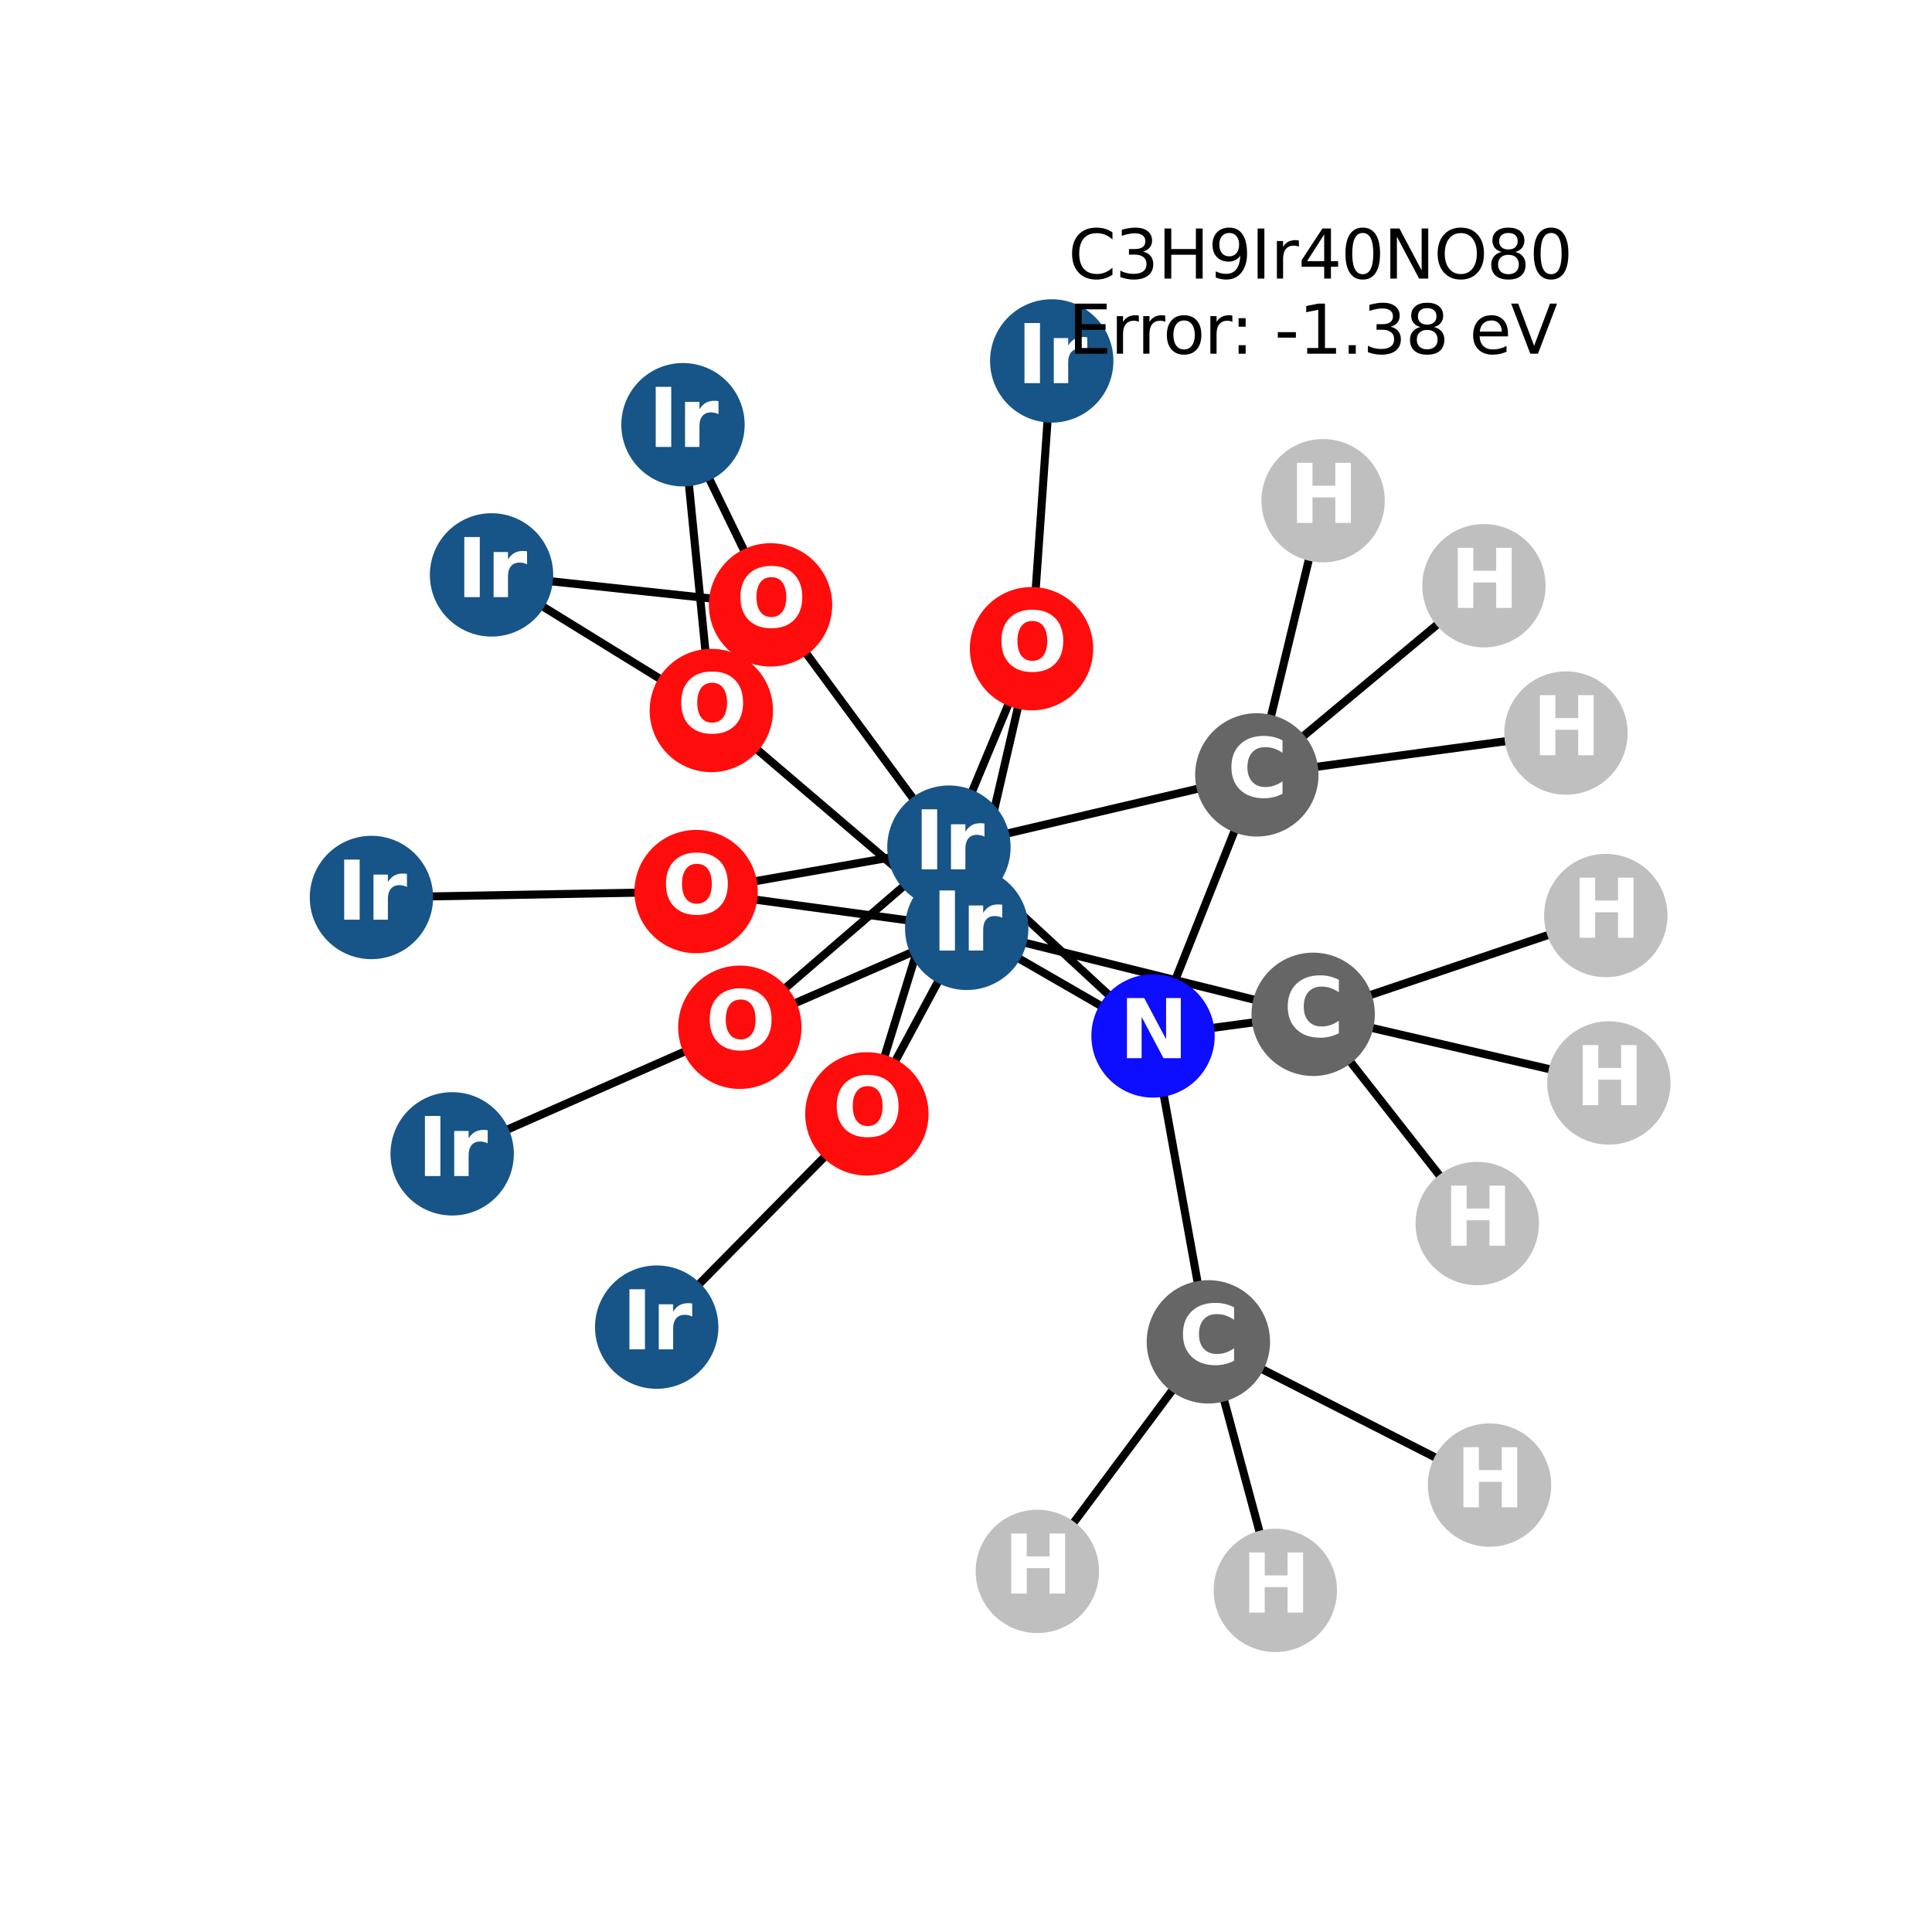 <?xml version="1.0" encoding="utf-8" standalone="no"?>
<!DOCTYPE svg PUBLIC "-//W3C//DTD SVG 1.1//EN"
  "http://www.w3.org/Graphics/SVG/1.1/DTD/svg11.dtd">
<svg xmlns:xlink="http://www.w3.org/1999/xlink" width="288pt" height="288pt" viewBox="0 0 288 288" xmlns="http://www.w3.org/2000/svg" version="1.1">
 <defs>
  <style type="text/css">*{stroke-linejoin: round; stroke-linecap: butt}</style>
 </defs>
 <g id="figure_1">
  <g id="patch_1">
   <path d="M 0 288 
L 288 288 
L 288 0 
L 0 0 
z
" style="fill: #ffffff"/>
  </g>
  <g id="axes_1">
   <g id="LineCollection_1">
    <path d="M 239.831 161.433 
L 195.75 151.203 
" clip-path="url(#pafadaaf0f1)" style="fill: none; stroke: #000000; stroke-width: 1.2"/>
    <path d="M 239.37 136.478 
L 195.75 151.203 
" clip-path="url(#pafadaaf0f1)" style="fill: none; stroke: #000000; stroke-width: 1.2"/>
    <path d="M 233.436 109.274 
L 187.353 115.509 
" clip-path="url(#pafadaaf0f1)" style="fill: none; stroke: #000000; stroke-width: 1.2"/>
    <path d="M 221.205 87.311 
L 187.353 115.509 
" clip-path="url(#pafadaaf0f1)" style="fill: none; stroke: #000000; stroke-width: 1.2"/>
    <path d="M 197.232 74.64 
L 187.353 115.509 
" clip-path="url(#pafadaaf0f1)" style="fill: none; stroke: #000000; stroke-width: 1.2"/>
    <path d="M 141.456 126.285 
L 114.864 90.169 
" clip-path="url(#pafadaaf0f1)" style="fill: none; stroke: #000000; stroke-width: 1.2"/>
    <path d="M 141.456 126.285 
L 103.766 132.907 
" clip-path="url(#pafadaaf0f1)" style="fill: none; stroke: #000000; stroke-width: 1.2"/>
    <path d="M 141.456 126.285 
L 153.769 96.701 
" clip-path="url(#pafadaaf0f1)" style="fill: none; stroke: #000000; stroke-width: 1.2"/>
    <path d="M 141.456 126.285 
L 129.221 166.047 
" clip-path="url(#pafadaaf0f1)" style="fill: none; stroke: #000000; stroke-width: 1.2"/>
    <path d="M 141.456 126.285 
L 110.287 153.132 
" clip-path="url(#pafadaaf0f1)" style="fill: none; stroke: #000000; stroke-width: 1.2"/>
    <path d="M 141.456 126.285 
L 171.882 154.425 
" clip-path="url(#pafadaaf0f1)" style="fill: none; stroke: #000000; stroke-width: 1.2"/>
    <path d="M 141.456 126.285 
L 187.353 115.509 
" clip-path="url(#pafadaaf0f1)" style="fill: none; stroke: #000000; stroke-width: 1.2"/>
    <path d="M 101.811 63.313 
L 114.864 90.169 
" clip-path="url(#pafadaaf0f1)" style="fill: none; stroke: #000000; stroke-width: 1.2"/>
    <path d="M 101.811 63.313 
L 106.039 105.912 
" clip-path="url(#pafadaaf0f1)" style="fill: none; stroke: #000000; stroke-width: 1.2"/>
    <path d="M 156.781 53.804 
L 153.769 96.701 
" clip-path="url(#pafadaaf0f1)" style="fill: none; stroke: #000000; stroke-width: 1.2"/>
    <path d="M 55.369 133.786 
L 103.766 132.907 
" clip-path="url(#pafadaaf0f1)" style="fill: none; stroke: #000000; stroke-width: 1.2"/>
    <path d="M 144.107 138.387 
L 103.766 132.907 
" clip-path="url(#pafadaaf0f1)" style="fill: none; stroke: #000000; stroke-width: 1.2"/>
    <path d="M 144.107 138.387 
L 153.769 96.701 
" clip-path="url(#pafadaaf0f1)" style="fill: none; stroke: #000000; stroke-width: 1.2"/>
    <path d="M 144.107 138.387 
L 106.039 105.912 
" clip-path="url(#pafadaaf0f1)" style="fill: none; stroke: #000000; stroke-width: 1.2"/>
    <path d="M 144.107 138.387 
L 129.221 166.047 
" clip-path="url(#pafadaaf0f1)" style="fill: none; stroke: #000000; stroke-width: 1.2"/>
    <path d="M 144.107 138.387 
L 110.287 153.132 
" clip-path="url(#pafadaaf0f1)" style="fill: none; stroke: #000000; stroke-width: 1.2"/>
    <path d="M 144.107 138.387 
L 171.882 154.425 
" clip-path="url(#pafadaaf0f1)" style="fill: none; stroke: #000000; stroke-width: 1.2"/>
    <path d="M 144.107 138.387 
L 195.75 151.203 
" clip-path="url(#pafadaaf0f1)" style="fill: none; stroke: #000000; stroke-width: 1.2"/>
    <path d="M 106.039 105.912 
L 73.273 85.699 
" clip-path="url(#pafadaaf0f1)" style="fill: none; stroke: #000000; stroke-width: 1.2"/>
    <path d="M 73.273 85.699 
L 114.864 90.169 
" clip-path="url(#pafadaaf0f1)" style="fill: none; stroke: #000000; stroke-width: 1.2"/>
    <path d="M 67.403 172.001 
L 110.287 153.132 
" clip-path="url(#pafadaaf0f1)" style="fill: none; stroke: #000000; stroke-width: 1.2"/>
    <path d="M 129.221 166.047 
L 97.893 197.833 
" clip-path="url(#pafadaaf0f1)" style="fill: none; stroke: #000000; stroke-width: 1.2"/>
    <path d="M 171.882 154.425 
L 180.131 200.026 
" clip-path="url(#pafadaaf0f1)" style="fill: none; stroke: #000000; stroke-width: 1.2"/>
    <path d="M 171.882 154.425 
L 195.75 151.203 
" clip-path="url(#pafadaaf0f1)" style="fill: none; stroke: #000000; stroke-width: 1.2"/>
    <path d="M 171.882 154.425 
L 187.353 115.509 
" clip-path="url(#pafadaaf0f1)" style="fill: none; stroke: #000000; stroke-width: 1.2"/>
    <path d="M 180.131 200.026 
L 154.636 234.245 
" clip-path="url(#pafadaaf0f1)" style="fill: none; stroke: #000000; stroke-width: 1.2"/>
    <path d="M 180.131 200.026 
L 190.111 237.076 
" clip-path="url(#pafadaaf0f1)" style="fill: none; stroke: #000000; stroke-width: 1.2"/>
    <path d="M 180.131 200.026 
L 222.04 221.38 
" clip-path="url(#pafadaaf0f1)" style="fill: none; stroke: #000000; stroke-width: 1.2"/>
    <path d="M 195.75 151.203 
L 220.208 182.389 
" clip-path="url(#pafadaaf0f1)" style="fill: none; stroke: #000000; stroke-width: 1.2"/>
   </g>
   <g id="PathCollection_1">
    <defs>
     <path id="C0_0_90f526495a" d="M 0 8.944 
C 2.372 8.944 4.647 8.002 6.325 6.325 
C 8.002 4.647 8.944 2.372 8.944 -0 
C 8.944 -2.372 8.002 -4.647 6.325 -6.325 
C 4.647 -8.002 2.372 -8.944 0 -8.944 
C -2.372 -8.944 -4.647 -8.002 -6.325 -6.325 
C -8.002 -4.647 -8.944 -2.372 -8.944 0 
C -8.944 2.372 -8.002 4.647 -6.325 6.325 
C -4.647 8.002 -2.372 8.944 0 8.944 
z
"/>
    </defs>
    <g clip-path="url(#pafadaaf0f1)">
     <use xlink:href="#C0_0_90f526495a" x="239.831" y="161.433" style="fill: #bfbfbf; stroke: #bfbfbf; stroke-width: 0.5"/>
    </g>
    <g clip-path="url(#pafadaaf0f1)">
     <use xlink:href="#C0_0_90f526495a" x="239.37" y="136.478" style="fill: #bfbfbf; stroke: #bfbfbf; stroke-width: 0.5"/>
    </g>
    <g clip-path="url(#pafadaaf0f1)">
     <use xlink:href="#C0_0_90f526495a" x="233.436" y="109.274" style="fill: #bfbfbf; stroke: #bfbfbf; stroke-width: 0.5"/>
    </g>
    <g clip-path="url(#pafadaaf0f1)">
     <use xlink:href="#C0_0_90f526495a" x="221.205" y="87.311" style="fill: #bfbfbf; stroke: #bfbfbf; stroke-width: 0.5"/>
    </g>
    <g clip-path="url(#pafadaaf0f1)">
     <use xlink:href="#C0_0_90f526495a" x="197.232" y="74.64" style="fill: #bfbfbf; stroke: #bfbfbf; stroke-width: 0.5"/>
    </g>
    <g clip-path="url(#pafadaaf0f1)">
     <use xlink:href="#C0_0_90f526495a" x="141.456" y="126.285" style="fill: #175487; stroke: #175487; stroke-width: 0.5"/>
    </g>
    <g clip-path="url(#pafadaaf0f1)">
     <use xlink:href="#C0_0_90f526495a" x="101.811" y="63.313" style="fill: #175487; stroke: #175487; stroke-width: 0.5"/>
    </g>
    <g clip-path="url(#pafadaaf0f1)">
     <use xlink:href="#C0_0_90f526495a" x="156.781" y="53.804" style="fill: #175487; stroke: #175487; stroke-width: 0.5"/>
    </g>
    <g clip-path="url(#pafadaaf0f1)">
     <use xlink:href="#C0_0_90f526495a" x="55.369" y="133.786" style="fill: #175487; stroke: #175487; stroke-width: 0.5"/>
    </g>
    <g clip-path="url(#pafadaaf0f1)">
     <use xlink:href="#C0_0_90f526495a" x="144.107" y="138.387" style="fill: #175487; stroke: #175487; stroke-width: 0.5"/>
    </g>
    <g clip-path="url(#pafadaaf0f1)">
     <use xlink:href="#C0_0_90f526495a" x="106.039" y="105.912" style="fill: #ff0d0d; stroke: #ff0d0d; stroke-width: 0.5"/>
    </g>
    <g clip-path="url(#pafadaaf0f1)">
     <use xlink:href="#C0_0_90f526495a" x="73.273" y="85.699" style="fill: #175487; stroke: #175487; stroke-width: 0.5"/>
    </g>
    <g clip-path="url(#pafadaaf0f1)">
     <use xlink:href="#C0_0_90f526495a" x="67.403" y="172.001" style="fill: #175487; stroke: #175487; stroke-width: 0.5"/>
    </g>
    <g clip-path="url(#pafadaaf0f1)">
     <use xlink:href="#C0_0_90f526495a" x="129.221" y="166.047" style="fill: #ff0d0d; stroke: #ff0d0d; stroke-width: 0.5"/>
    </g>
    <g clip-path="url(#pafadaaf0f1)">
     <use xlink:href="#C0_0_90f526495a" x="110.287" y="153.132" style="fill: #ff0d0d; stroke: #ff0d0d; stroke-width: 0.5"/>
    </g>
    <g clip-path="url(#pafadaaf0f1)">
     <use xlink:href="#C0_0_90f526495a" x="97.893" y="197.833" style="fill: #175487; stroke: #175487; stroke-width: 0.5"/>
    </g>
    <g clip-path="url(#pafadaaf0f1)">
     <use xlink:href="#C0_0_90f526495a" x="153.769" y="96.701" style="fill: #ff0d0d; stroke: #ff0d0d; stroke-width: 0.5"/>
    </g>
    <g clip-path="url(#pafadaaf0f1)">
     <use xlink:href="#C0_0_90f526495a" x="114.864" y="90.169" style="fill: #ff0d0d; stroke: #ff0d0d; stroke-width: 0.5"/>
    </g>
    <g clip-path="url(#pafadaaf0f1)">
     <use xlink:href="#C0_0_90f526495a" x="103.766" y="132.907" style="fill: #ff0d0d; stroke: #ff0d0d; stroke-width: 0.5"/>
    </g>
    <g clip-path="url(#pafadaaf0f1)">
     <use xlink:href="#C0_0_90f526495a" x="171.882" y="154.425" style="fill: #0d0dff; stroke: #0d0dff; stroke-width: 0.5"/>
    </g>
    <g clip-path="url(#pafadaaf0f1)">
     <use xlink:href="#C0_0_90f526495a" x="180.131" y="200.026" style="fill: #666666; stroke: #666666; stroke-width: 0.5"/>
    </g>
    <g clip-path="url(#pafadaaf0f1)">
     <use xlink:href="#C0_0_90f526495a" x="195.75" y="151.203" style="fill: #666666; stroke: #666666; stroke-width: 0.5"/>
    </g>
    <g clip-path="url(#pafadaaf0f1)">
     <use xlink:href="#C0_0_90f526495a" x="187.353" y="115.509" style="fill: #666666; stroke: #666666; stroke-width: 0.5"/>
    </g>
    <g clip-path="url(#pafadaaf0f1)">
     <use xlink:href="#C0_0_90f526495a" x="154.636" y="234.245" style="fill: #bfbfbf; stroke: #bfbfbf; stroke-width: 0.5"/>
    </g>
    <g clip-path="url(#pafadaaf0f1)">
     <use xlink:href="#C0_0_90f526495a" x="190.111" y="237.076" style="fill: #bfbfbf; stroke: #bfbfbf; stroke-width: 0.5"/>
    </g>
    <g clip-path="url(#pafadaaf0f1)">
     <use xlink:href="#C0_0_90f526495a" x="222.04" y="221.38" style="fill: #bfbfbf; stroke: #bfbfbf; stroke-width: 0.5"/>
    </g>
    <g clip-path="url(#pafadaaf0f1)">
     <use xlink:href="#C0_0_90f526495a" x="220.208" y="182.389" style="fill: #bfbfbf; stroke: #bfbfbf; stroke-width: 0.5"/>
    </g>
   </g>
   <g id="text_1">
    <g clip-path="url(#pafadaaf0f1)">
     <!-- H -->
     <g style="fill: #ffffff" transform="translate(234.81 164.744) scale(0.12 -0.12)">
      <defs>
       <path id="DejaVuSans-Bold-48" d="M 588 4666 
L 1791 4666 
L 1791 2888 
L 3566 2888 
L 3566 4666 
L 4769 4666 
L 4769 0 
L 3566 0 
L 3566 1978 
L 1791 1978 
L 1791 0 
L 588 0 
L 588 4666 
z
" transform="scale(0.016)"/>
      </defs>
      <use xlink:href="#DejaVuSans-Bold-48"/>
     </g>
    </g>
   </g>
   <g id="text_2">
    <g clip-path="url(#pafadaaf0f1)">
     <!-- H -->
     <g style="fill: #ffffff" transform="translate(234.349 139.789) scale(0.12 -0.12)">
      <use xlink:href="#DejaVuSans-Bold-48"/>
     </g>
    </g>
   </g>
   <g id="text_3">
    <g clip-path="url(#pafadaaf0f1)">
     <!-- H -->
     <g style="fill: #ffffff" transform="translate(228.415 112.585) scale(0.12 -0.12)">
      <use xlink:href="#DejaVuSans-Bold-48"/>
     </g>
    </g>
   </g>
   <g id="text_4">
    <g clip-path="url(#pafadaaf0f1)">
     <!-- H -->
     <g style="fill: #ffffff" transform="translate(216.184 90.622) scale(0.12 -0.12)">
      <use xlink:href="#DejaVuSans-Bold-48"/>
     </g>
    </g>
   </g>
   <g id="text_5">
    <g clip-path="url(#pafadaaf0f1)">
     <!-- H -->
     <g style="fill: #ffffff" transform="translate(192.211 77.951) scale(0.12 -0.12)">
      <use xlink:href="#DejaVuSans-Bold-48"/>
     </g>
    </g>
   </g>
   <g id="text_6">
    <g clip-path="url(#pafadaaf0f1)">
     <!-- Ir -->
     <g style="fill: #ffffff" transform="translate(136.265 129.596) scale(0.12 -0.12)">
      <defs>
       <path id="DejaVuSans-Bold-49" d="M 588 4666 
L 1791 4666 
L 1791 0 
L 588 0 
L 588 4666 
z
" transform="scale(0.016)"/>
       <path id="DejaVuSans-Bold-72" d="M 3138 2547 
Q 2991 2616 2845 2648 
Q 2700 2681 2553 2681 
Q 2122 2681 1889 2404 
Q 1656 2128 1656 1613 
L 1656 0 
L 538 0 
L 538 3500 
L 1656 3500 
L 1656 2925 
Q 1872 3269 2151 3426 
Q 2431 3584 2822 3584 
Q 2878 3584 2943 3579 
Q 3009 3575 3134 3559 
L 3138 2547 
z
" transform="scale(0.016)"/>
      </defs>
      <use xlink:href="#DejaVuSans-Bold-49"/>
      <use xlink:href="#DejaVuSans-Bold-72" transform="translate(37.207 0)"/>
     </g>
    </g>
   </g>
   <g id="text_7">
    <g clip-path="url(#pafadaaf0f1)">
     <!-- Ir -->
     <g style="fill: #ffffff" transform="translate(96.62 66.624) scale(0.12 -0.12)">
      <use xlink:href="#DejaVuSans-Bold-49"/>
      <use xlink:href="#DejaVuSans-Bold-72" transform="translate(37.207 0)"/>
     </g>
    </g>
   </g>
   <g id="text_8">
    <g clip-path="url(#pafadaaf0f1)">
     <!-- Ir -->
     <g style="fill: #ffffff" transform="translate(151.59 57.115) scale(0.12 -0.12)">
      <use xlink:href="#DejaVuSans-Bold-49"/>
      <use xlink:href="#DejaVuSans-Bold-72" transform="translate(37.207 0)"/>
     </g>
    </g>
   </g>
   <g id="text_9">
    <g clip-path="url(#pafadaaf0f1)">
     <!-- Ir -->
     <g style="fill: #ffffff" transform="translate(50.178 137.097) scale(0.12 -0.12)">
      <use xlink:href="#DejaVuSans-Bold-49"/>
      <use xlink:href="#DejaVuSans-Bold-72" transform="translate(37.207 0)"/>
     </g>
    </g>
   </g>
   <g id="text_10">
    <g clip-path="url(#pafadaaf0f1)">
     <!-- Ir -->
     <g style="fill: #ffffff" transform="translate(138.916 141.699) scale(0.12 -0.12)">
      <use xlink:href="#DejaVuSans-Bold-49"/>
      <use xlink:href="#DejaVuSans-Bold-72" transform="translate(37.207 0)"/>
     </g>
    </g>
   </g>
   <g id="text_11">
    <g clip-path="url(#pafadaaf0f1)">
     <!-- O -->
     <g style="fill: #ffffff" transform="translate(100.938 109.223) scale(0.12 -0.12)">
      <defs>
       <path id="DejaVuSans-Bold-4f" d="M 2719 3878 
Q 2169 3878 1866 3472 
Q 1563 3066 1563 2328 
Q 1563 1594 1866 1187 
Q 2169 781 2719 781 
Q 3272 781 3575 1187 
Q 3878 1594 3878 2328 
Q 3878 3066 3575 3472 
Q 3272 3878 2719 3878 
z
M 2719 4750 
Q 3844 4750 4481 4106 
Q 5119 3463 5119 2328 
Q 5119 1197 4481 553 
Q 3844 -91 2719 -91 
Q 1597 -91 958 553 
Q 319 1197 319 2328 
Q 319 3463 958 4106 
Q 1597 4750 2719 4750 
z
" transform="scale(0.016)"/>
      </defs>
      <use xlink:href="#DejaVuSans-Bold-4f"/>
     </g>
    </g>
   </g>
   <g id="text_12">
    <g clip-path="url(#pafadaaf0f1)">
     <!-- Ir -->
     <g style="fill: #ffffff" transform="translate(68.082 89.011) scale(0.12 -0.12)">
      <use xlink:href="#DejaVuSans-Bold-49"/>
      <use xlink:href="#DejaVuSans-Bold-72" transform="translate(37.207 0)"/>
     </g>
    </g>
   </g>
   <g id="text_13">
    <g clip-path="url(#pafadaaf0f1)">
     <!-- Ir -->
     <g style="fill: #ffffff" transform="translate(62.212 175.312) scale(0.12 -0.12)">
      <use xlink:href="#DejaVuSans-Bold-49"/>
      <use xlink:href="#DejaVuSans-Bold-72" transform="translate(37.207 0)"/>
     </g>
    </g>
   </g>
   <g id="text_14">
    <g clip-path="url(#pafadaaf0f1)">
     <!-- O -->
     <g style="fill: #ffffff" transform="translate(124.12 169.358) scale(0.12 -0.12)">
      <use xlink:href="#DejaVuSans-Bold-4f"/>
     </g>
    </g>
   </g>
   <g id="text_15">
    <g clip-path="url(#pafadaaf0f1)">
     <!-- O -->
     <g style="fill: #ffffff" transform="translate(105.186 156.443) scale(0.12 -0.12)">
      <use xlink:href="#DejaVuSans-Bold-4f"/>
     </g>
    </g>
   </g>
   <g id="text_16">
    <g clip-path="url(#pafadaaf0f1)">
     <!-- Ir -->
     <g style="fill: #ffffff" transform="translate(92.702 201.144) scale(0.12 -0.12)">
      <use xlink:href="#DejaVuSans-Bold-49"/>
      <use xlink:href="#DejaVuSans-Bold-72" transform="translate(37.207 0)"/>
     </g>
    </g>
   </g>
   <g id="text_17">
    <g clip-path="url(#pafadaaf0f1)">
     <!-- O -->
     <g style="fill: #ffffff" transform="translate(148.668 100.012) scale(0.12 -0.12)">
      <use xlink:href="#DejaVuSans-Bold-4f"/>
     </g>
    </g>
   </g>
   <g id="text_18">
    <g clip-path="url(#pafadaaf0f1)">
     <!-- O -->
     <g style="fill: #ffffff" transform="translate(109.763 93.48) scale(0.12 -0.12)">
      <use xlink:href="#DejaVuSans-Bold-4f"/>
     </g>
    </g>
   </g>
   <g id="text_19">
    <g clip-path="url(#pafadaaf0f1)">
     <!-- O -->
     <g style="fill: #ffffff" transform="translate(98.665 136.218) scale(0.12 -0.12)">
      <use xlink:href="#DejaVuSans-Bold-4f"/>
     </g>
    </g>
   </g>
   <g id="text_20">
    <g clip-path="url(#pafadaaf0f1)">
     <!-- N -->
     <g style="fill: #ffffff" transform="translate(166.861 157.737) scale(0.12 -0.12)">
      <defs>
       <path id="DejaVuSans-Bold-4e" d="M 588 4666 
L 1931 4666 
L 3628 1466 
L 3628 4666 
L 4769 4666 
L 4769 0 
L 3425 0 
L 1728 3200 
L 1728 0 
L 588 0 
L 588 4666 
z
" transform="scale(0.016)"/>
      </defs>
      <use xlink:href="#DejaVuSans-Bold-4e"/>
     </g>
    </g>
   </g>
   <g id="text_21">
    <g clip-path="url(#pafadaaf0f1)">
     <!-- C -->
     <g style="fill: #ffffff" transform="translate(175.727 203.337) scale(0.12 -0.12)">
      <defs>
       <path id="DejaVuSans-Bold-43" d="M 4288 256 
Q 3956 84 3597 -3 
Q 3238 -91 2847 -91 
Q 1681 -91 1000 561 
Q 319 1213 319 2328 
Q 319 3447 1000 4098 
Q 1681 4750 2847 4750 
Q 3238 4750 3597 4662 
Q 3956 4575 4288 4403 
L 4288 3438 
Q 3953 3666 3628 3772 
Q 3303 3878 2944 3878 
Q 2300 3878 1931 3465 
Q 1563 3053 1563 2328 
Q 1563 1606 1931 1193 
Q 2300 781 2944 781 
Q 3303 781 3628 887 
Q 3953 994 4288 1222 
L 4288 256 
z
" transform="scale(0.016)"/>
      </defs>
      <use xlink:href="#DejaVuSans-Bold-43"/>
     </g>
    </g>
   </g>
   <g id="text_22">
    <g clip-path="url(#pafadaaf0f1)">
     <!-- C -->
     <g style="fill: #ffffff" transform="translate(191.347 154.514) scale(0.12 -0.12)">
      <use xlink:href="#DejaVuSans-Bold-43"/>
     </g>
    </g>
   </g>
   <g id="text_23">
    <g clip-path="url(#pafadaaf0f1)">
     <!-- C -->
     <g style="fill: #ffffff" transform="translate(182.95 118.821) scale(0.12 -0.12)">
      <use xlink:href="#DejaVuSans-Bold-43"/>
     </g>
    </g>
   </g>
   <g id="text_24">
    <g clip-path="url(#pafadaaf0f1)">
     <!-- H -->
     <g style="fill: #ffffff" transform="translate(149.615 237.556) scale(0.12 -0.12)">
      <use xlink:href="#DejaVuSans-Bold-48"/>
     </g>
    </g>
   </g>
   <g id="text_25">
    <g clip-path="url(#pafadaaf0f1)">
     <!-- H -->
     <g style="fill: #ffffff" transform="translate(185.09 240.388) scale(0.12 -0.12)">
      <use xlink:href="#DejaVuSans-Bold-48"/>
     </g>
    </g>
   </g>
   <g id="text_26">
    <g clip-path="url(#pafadaaf0f1)">
     <!-- H -->
     <g style="fill: #ffffff" transform="translate(217.018 224.691) scale(0.12 -0.12)">
      <use xlink:href="#DejaVuSans-Bold-48"/>
     </g>
    </g>
   </g>
   <g id="text_27">
    <g clip-path="url(#pafadaaf0f1)">
     <!-- H -->
     <g style="fill: #ffffff" transform="translate(215.187 185.7) scale(0.12 -0.12)">
      <use xlink:href="#DejaVuSans-Bold-48"/>
     </g>
    </g>
   </g>
   <g id="text_28">
    <!-- C3H9Ir40NO80 -->
    <g transform="translate(159.238 41.529) scale(0.1 -0.1)">
     <defs>
      <path id="DejaVuSans-43" d="M 4122 4306 
L 4122 3641 
Q 3803 3938 3442 4084 
Q 3081 4231 2675 4231 
Q 1875 4231 1450 3742 
Q 1025 3253 1025 2328 
Q 1025 1406 1450 917 
Q 1875 428 2675 428 
Q 3081 428 3442 575 
Q 3803 722 4122 1019 
L 4122 359 
Q 3791 134 3420 21 
Q 3050 -91 2638 -91 
Q 1578 -91 968 557 
Q 359 1206 359 2328 
Q 359 3453 968 4101 
Q 1578 4750 2638 4750 
Q 3056 4750 3426 4639 
Q 3797 4528 4122 4306 
z
" transform="scale(0.016)"/>
      <path id="DejaVuSans-33" d="M 2597 2516 
Q 3050 2419 3304 2112 
Q 3559 1806 3559 1356 
Q 3559 666 3084 287 
Q 2609 -91 1734 -91 
Q 1441 -91 1130 -33 
Q 819 25 488 141 
L 488 750 
Q 750 597 1062 519 
Q 1375 441 1716 441 
Q 2309 441 2620 675 
Q 2931 909 2931 1356 
Q 2931 1769 2642 2001 
Q 2353 2234 1838 2234 
L 1294 2234 
L 1294 2753 
L 1863 2753 
Q 2328 2753 2575 2939 
Q 2822 3125 2822 3475 
Q 2822 3834 2567 4026 
Q 2313 4219 1838 4219 
Q 1578 4219 1281 4162 
Q 984 4106 628 3988 
L 628 4550 
Q 988 4650 1302 4700 
Q 1616 4750 1894 4750 
Q 2613 4750 3031 4423 
Q 3450 4097 3450 3541 
Q 3450 3153 3228 2886 
Q 3006 2619 2597 2516 
z
" transform="scale(0.016)"/>
      <path id="DejaVuSans-48" d="M 628 4666 
L 1259 4666 
L 1259 2753 
L 3553 2753 
L 3553 4666 
L 4184 4666 
L 4184 0 
L 3553 0 
L 3553 2222 
L 1259 2222 
L 1259 0 
L 628 0 
L 628 4666 
z
" transform="scale(0.016)"/>
      <path id="DejaVuSans-39" d="M 703 97 
L 703 672 
Q 941 559 1184 500 
Q 1428 441 1663 441 
Q 2288 441 2617 861 
Q 2947 1281 2994 2138 
Q 2813 1869 2534 1725 
Q 2256 1581 1919 1581 
Q 1219 1581 811 2004 
Q 403 2428 403 3163 
Q 403 3881 828 4315 
Q 1253 4750 1959 4750 
Q 2769 4750 3195 4129 
Q 3622 3509 3622 2328 
Q 3622 1225 3098 567 
Q 2575 -91 1691 -91 
Q 1453 -91 1209 -44 
Q 966 3 703 97 
z
M 1959 2075 
Q 2384 2075 2632 2365 
Q 2881 2656 2881 3163 
Q 2881 3666 2632 3958 
Q 2384 4250 1959 4250 
Q 1534 4250 1286 3958 
Q 1038 3666 1038 3163 
Q 1038 2656 1286 2365 
Q 1534 2075 1959 2075 
z
" transform="scale(0.016)"/>
      <path id="DejaVuSans-49" d="M 628 4666 
L 1259 4666 
L 1259 0 
L 628 0 
L 628 4666 
z
" transform="scale(0.016)"/>
      <path id="DejaVuSans-72" d="M 2631 2963 
Q 2534 3019 2420 3045 
Q 2306 3072 2169 3072 
Q 1681 3072 1420 2755 
Q 1159 2438 1159 1844 
L 1159 0 
L 581 0 
L 581 3500 
L 1159 3500 
L 1159 2956 
Q 1341 3275 1631 3429 
Q 1922 3584 2338 3584 
Q 2397 3584 2469 3576 
Q 2541 3569 2628 3553 
L 2631 2963 
z
" transform="scale(0.016)"/>
      <path id="DejaVuSans-34" d="M 2419 4116 
L 825 1625 
L 2419 1625 
L 2419 4116 
z
M 2253 4666 
L 3047 4666 
L 3047 1625 
L 3713 1625 
L 3713 1100 
L 3047 1100 
L 3047 0 
L 2419 0 
L 2419 1100 
L 313 1100 
L 313 1709 
L 2253 4666 
z
" transform="scale(0.016)"/>
      <path id="DejaVuSans-30" d="M 2034 4250 
Q 1547 4250 1301 3770 
Q 1056 3291 1056 2328 
Q 1056 1369 1301 889 
Q 1547 409 2034 409 
Q 2525 409 2770 889 
Q 3016 1369 3016 2328 
Q 3016 3291 2770 3770 
Q 2525 4250 2034 4250 
z
M 2034 4750 
Q 2819 4750 3233 4129 
Q 3647 3509 3647 2328 
Q 3647 1150 3233 529 
Q 2819 -91 2034 -91 
Q 1250 -91 836 529 
Q 422 1150 422 2328 
Q 422 3509 836 4129 
Q 1250 4750 2034 4750 
z
" transform="scale(0.016)"/>
      <path id="DejaVuSans-4e" d="M 628 4666 
L 1478 4666 
L 3547 763 
L 3547 4666 
L 4159 4666 
L 4159 0 
L 3309 0 
L 1241 3903 
L 1241 0 
L 628 0 
L 628 4666 
z
" transform="scale(0.016)"/>
      <path id="DejaVuSans-4f" d="M 2522 4238 
Q 1834 4238 1429 3725 
Q 1025 3213 1025 2328 
Q 1025 1447 1429 934 
Q 1834 422 2522 422 
Q 3209 422 3611 934 
Q 4013 1447 4013 2328 
Q 4013 3213 3611 3725 
Q 3209 4238 2522 4238 
z
M 2522 4750 
Q 3503 4750 4090 4092 
Q 4678 3434 4678 2328 
Q 4678 1225 4090 567 
Q 3503 -91 2522 -91 
Q 1538 -91 948 565 
Q 359 1222 359 2328 
Q 359 3434 948 4092 
Q 1538 4750 2522 4750 
z
" transform="scale(0.016)"/>
      <path id="DejaVuSans-38" d="M 2034 2216 
Q 1584 2216 1326 1975 
Q 1069 1734 1069 1313 
Q 1069 891 1326 650 
Q 1584 409 2034 409 
Q 2484 409 2743 651 
Q 3003 894 3003 1313 
Q 3003 1734 2745 1975 
Q 2488 2216 2034 2216 
z
M 1403 2484 
Q 997 2584 770 2862 
Q 544 3141 544 3541 
Q 544 4100 942 4425 
Q 1341 4750 2034 4750 
Q 2731 4750 3128 4425 
Q 3525 4100 3525 3541 
Q 3525 3141 3298 2862 
Q 3072 2584 2669 2484 
Q 3125 2378 3379 2068 
Q 3634 1759 3634 1313 
Q 3634 634 3220 271 
Q 2806 -91 2034 -91 
Q 1263 -91 848 271 
Q 434 634 434 1313 
Q 434 1759 690 2068 
Q 947 2378 1403 2484 
z
M 1172 3481 
Q 1172 3119 1398 2916 
Q 1625 2713 2034 2713 
Q 2441 2713 2670 2916 
Q 2900 3119 2900 3481 
Q 2900 3844 2670 4047 
Q 2441 4250 2034 4250 
Q 1625 4250 1398 4047 
Q 1172 3844 1172 3481 
z
" transform="scale(0.016)"/>
     </defs>
     <use xlink:href="#DejaVuSans-43"/>
     <use xlink:href="#DejaVuSans-33" transform="translate(69.824 0)"/>
     <use xlink:href="#DejaVuSans-48" transform="translate(133.447 0)"/>
     <use xlink:href="#DejaVuSans-39" transform="translate(208.643 0)"/>
     <use xlink:href="#DejaVuSans-49" transform="translate(272.266 0)"/>
     <use xlink:href="#DejaVuSans-72" transform="translate(301.758 0)"/>
     <use xlink:href="#DejaVuSans-34" transform="translate(342.871 0)"/>
     <use xlink:href="#DejaVuSans-30" transform="translate(406.494 0)"/>
     <use xlink:href="#DejaVuSans-4e" transform="translate(470.117 0)"/>
     <use xlink:href="#DejaVuSans-4f" transform="translate(544.922 0)"/>
     <use xlink:href="#DejaVuSans-38" transform="translate(623.633 0)"/>
     <use xlink:href="#DejaVuSans-30" transform="translate(687.256 0)"/>
    </g>
    <!-- Error: -1.38 eV -->
    <g transform="translate(159.238 52.727) scale(0.1 -0.1)">
     <defs>
      <path id="DejaVuSans-45" d="M 628 4666 
L 3578 4666 
L 3578 4134 
L 1259 4134 
L 1259 2753 
L 3481 2753 
L 3481 2222 
L 1259 2222 
L 1259 531 
L 3634 531 
L 3634 0 
L 628 0 
L 628 4666 
z
" transform="scale(0.016)"/>
      <path id="DejaVuSans-6f" d="M 1959 3097 
Q 1497 3097 1228 2736 
Q 959 2375 959 1747 
Q 959 1119 1226 758 
Q 1494 397 1959 397 
Q 2419 397 2687 759 
Q 2956 1122 2956 1747 
Q 2956 2369 2687 2733 
Q 2419 3097 1959 3097 
z
M 1959 3584 
Q 2709 3584 3137 3096 
Q 3566 2609 3566 1747 
Q 3566 888 3137 398 
Q 2709 -91 1959 -91 
Q 1206 -91 779 398 
Q 353 888 353 1747 
Q 353 2609 779 3096 
Q 1206 3584 1959 3584 
z
" transform="scale(0.016)"/>
      <path id="DejaVuSans-3a" d="M 750 794 
L 1409 794 
L 1409 0 
L 750 0 
L 750 794 
z
M 750 3309 
L 1409 3309 
L 1409 2516 
L 750 2516 
L 750 3309 
z
" transform="scale(0.016)"/>
      <path id="DejaVuSans-20" transform="scale(0.016)"/>
      <path id="DejaVuSans-2d" d="M 313 2009 
L 1997 2009 
L 1997 1497 
L 313 1497 
L 313 2009 
z
" transform="scale(0.016)"/>
      <path id="DejaVuSans-31" d="M 794 531 
L 1825 531 
L 1825 4091 
L 703 3866 
L 703 4441 
L 1819 4666 
L 2450 4666 
L 2450 531 
L 3481 531 
L 3481 0 
L 794 0 
L 794 531 
z
" transform="scale(0.016)"/>
      <path id="DejaVuSans-2e" d="M 684 794 
L 1344 794 
L 1344 0 
L 684 0 
L 684 794 
z
" transform="scale(0.016)"/>
      <path id="DejaVuSans-65" d="M 3597 1894 
L 3597 1613 
L 953 1613 
Q 991 1019 1311 708 
Q 1631 397 2203 397 
Q 2534 397 2845 478 
Q 3156 559 3463 722 
L 3463 178 
Q 3153 47 2828 -22 
Q 2503 -91 2169 -91 
Q 1331 -91 842 396 
Q 353 884 353 1716 
Q 353 2575 817 3079 
Q 1281 3584 2069 3584 
Q 2775 3584 3186 3129 
Q 3597 2675 3597 1894 
z
M 3022 2063 
Q 3016 2534 2758 2815 
Q 2500 3097 2075 3097 
Q 1594 3097 1305 2825 
Q 1016 2553 972 2059 
L 3022 2063 
z
" transform="scale(0.016)"/>
      <path id="DejaVuSans-56" d="M 1831 0 
L 50 4666 
L 709 4666 
L 2188 738 
L 3669 4666 
L 4325 4666 
L 2547 0 
L 1831 0 
z
" transform="scale(0.016)"/>
     </defs>
     <use xlink:href="#DejaVuSans-45"/>
     <use xlink:href="#DejaVuSans-72" transform="translate(63.184 0)"/>
     <use xlink:href="#DejaVuSans-72" transform="translate(102.547 0)"/>
     <use xlink:href="#DejaVuSans-6f" transform="translate(141.41 0)"/>
     <use xlink:href="#DejaVuSans-72" transform="translate(202.592 0)"/>
     <use xlink:href="#DejaVuSans-3a" transform="translate(241.955 0)"/>
     <use xlink:href="#DejaVuSans-20" transform="translate(275.646 0)"/>
     <use xlink:href="#DejaVuSans-2d" transform="translate(307.434 0)"/>
     <use xlink:href="#DejaVuSans-31" transform="translate(343.518 0)"/>
     <use xlink:href="#DejaVuSans-2e" transform="translate(407.141 0)"/>
     <use xlink:href="#DejaVuSans-33" transform="translate(438.928 0)"/>
     <use xlink:href="#DejaVuSans-38" transform="translate(502.551 0)"/>
     <use xlink:href="#DejaVuSans-20" transform="translate(566.174 0)"/>
     <use xlink:href="#DejaVuSans-65" transform="translate(597.961 0)"/>
     <use xlink:href="#DejaVuSans-56" transform="translate(659.484 0)"/>
    </g>
   </g>
  </g>
 </g>
 <defs>
  <clipPath id="pafadaaf0f1">
   <rect x="36" y="34.56" width="223.2" height="221.76"/>
  </clipPath>
 </defs>
</svg>
